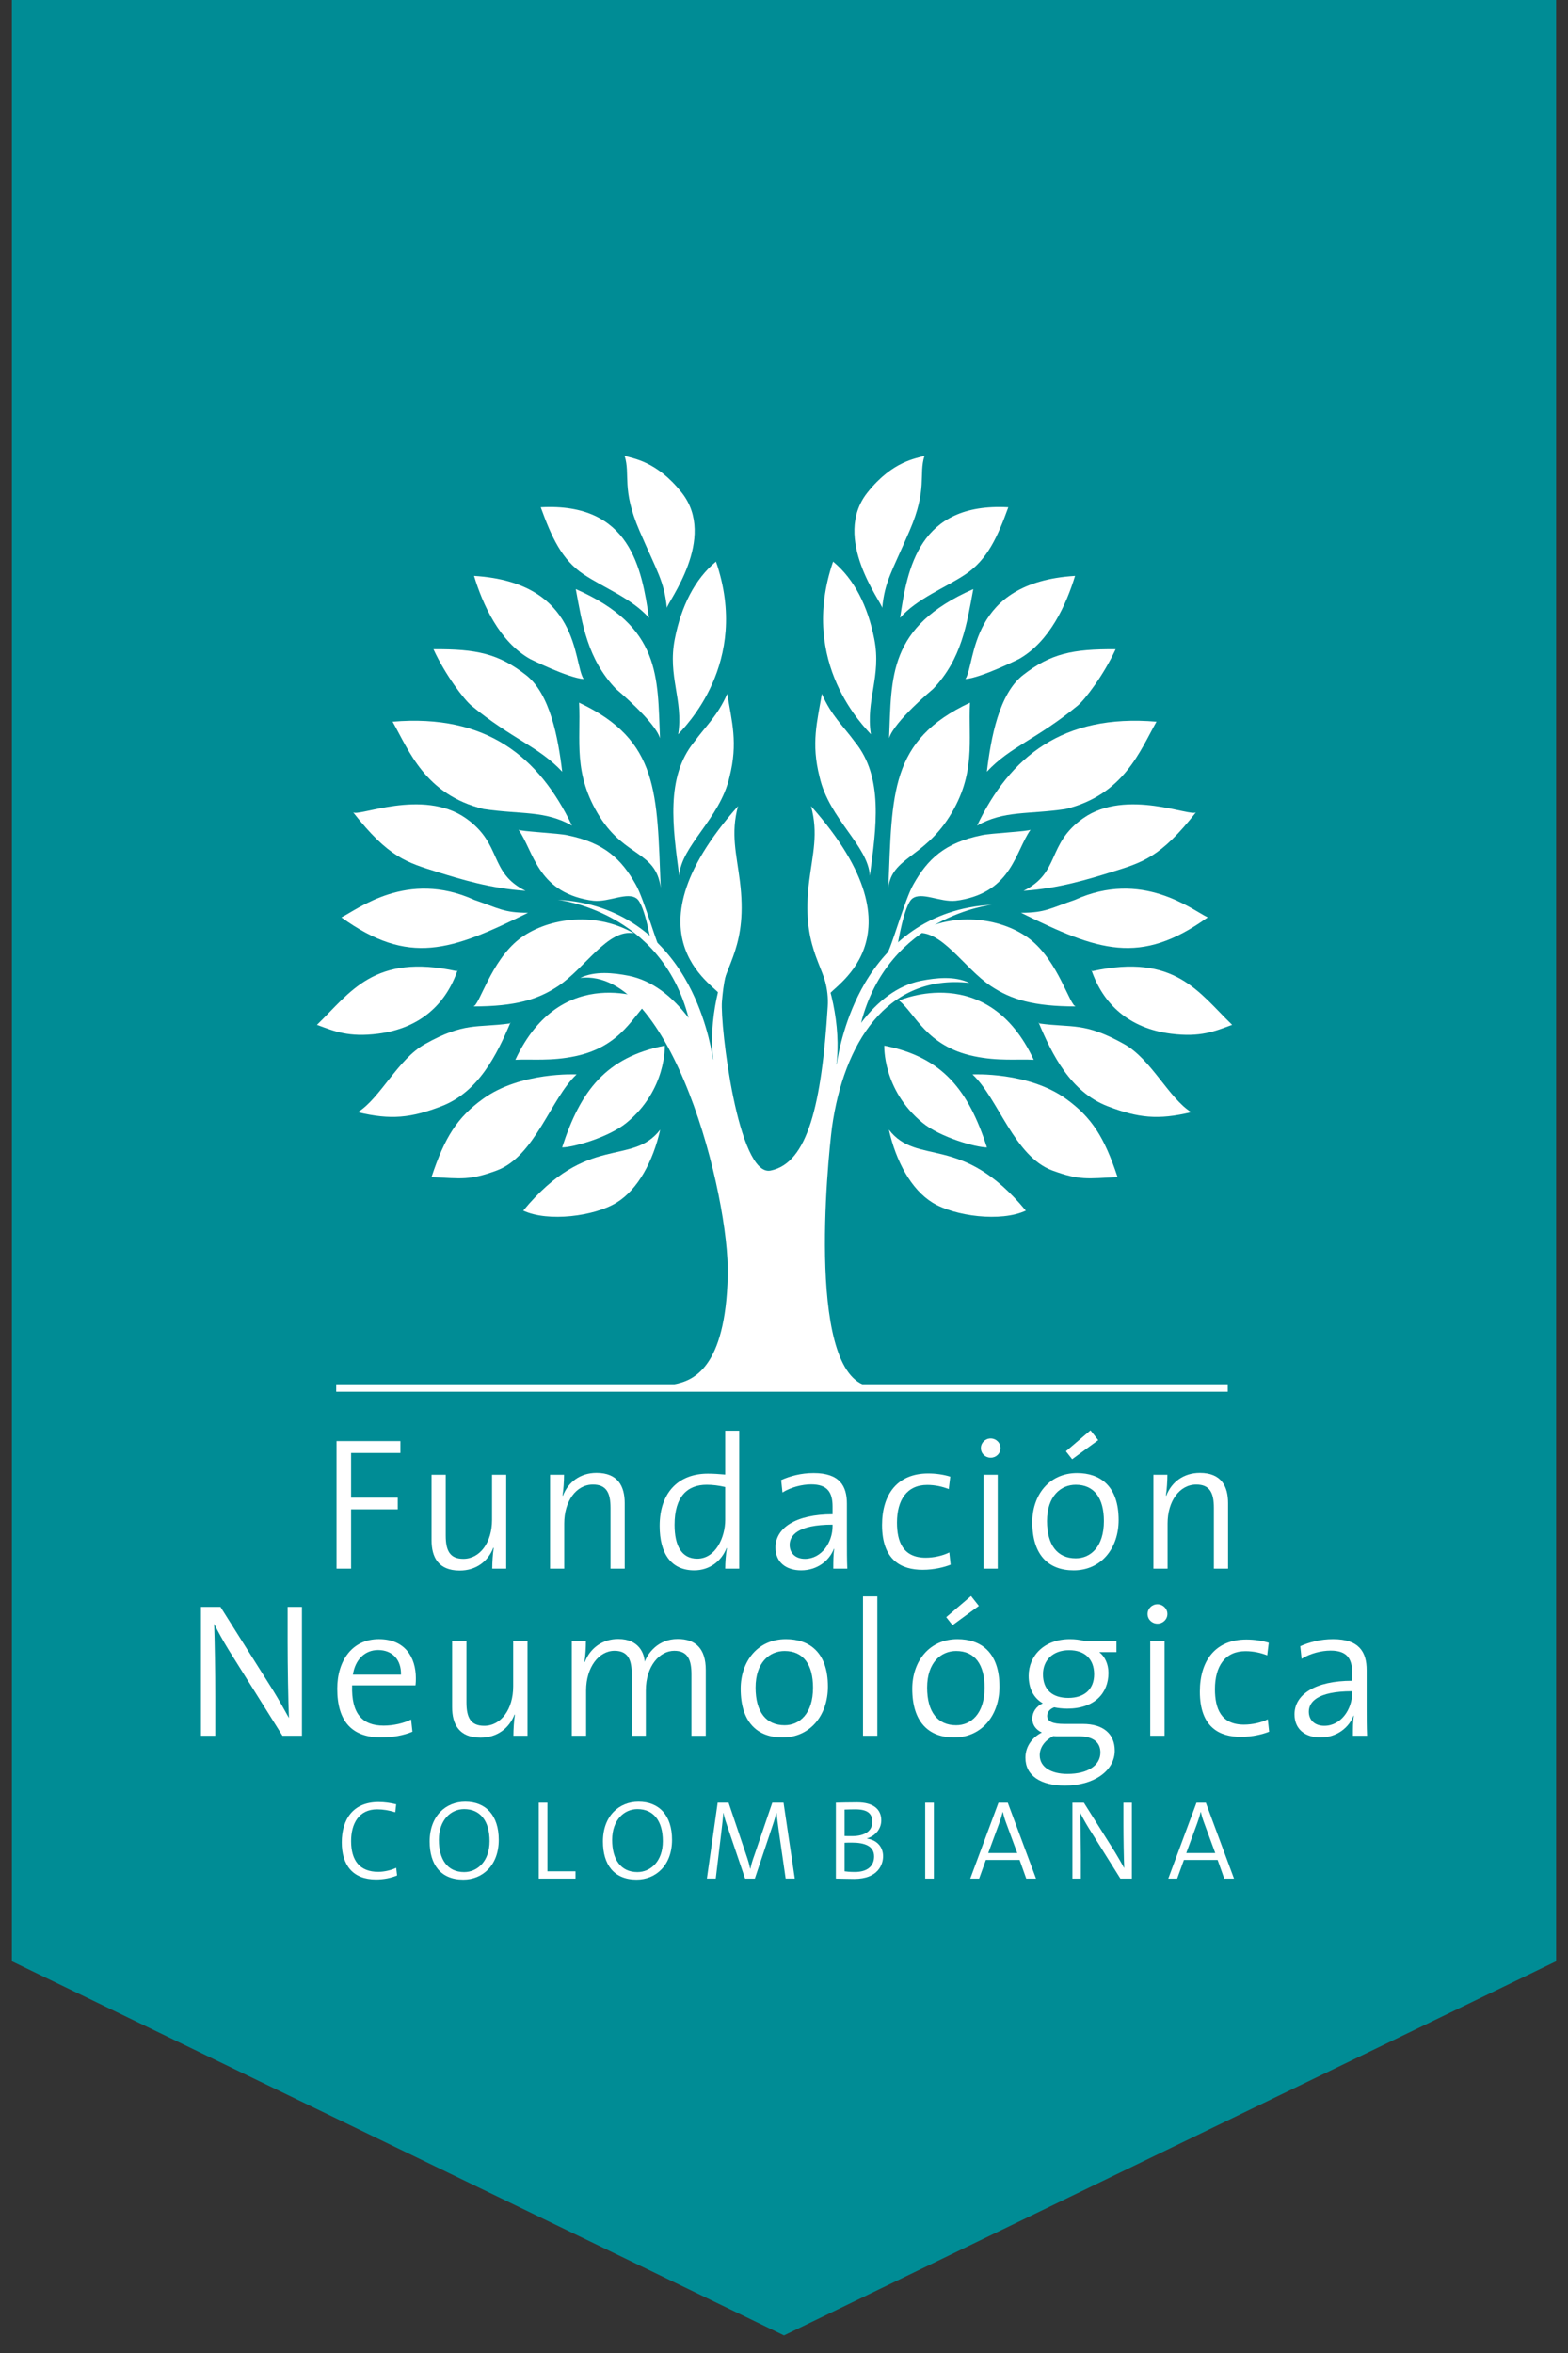 <?xml version="1.0" encoding="utf-8"?>
<!-- Generator: Adobe Illustrator 16.0.0, SVG Export Plug-In . SVG Version: 6.00 Build 0)  -->
<!DOCTYPE svg PUBLIC "-//W3C//DTD SVG 1.1//EN" "http://www.w3.org/Graphics/SVG/1.1/DTD/svg11.dtd">
<svg version="1.1" id="Layer_1" xmlns="http://www.w3.org/2000/svg" xmlns:xlink="http://www.w3.org/1999/xlink" x="0px" y="0px"
	 width="132px" height="198px" viewBox="0 0 132 198" enable-background="new 0 0 132 198" xml:space="preserve">
<rect x="0" y="0" width="132" height="198" fill="#333333" stroke="none"/>
<g>
	<polygon fill="#008C95" points="131,165.037 66,196.521 1,165.037 1,0 131,0 	"/>
	<g>
		<polygon fill="#FFFFFF" points="29.555,122.264 29.555,126.02 33.485,126.02 33.485,127.006 29.555,127.006 29.555,132 28.33,132 
			28.33,121.262 33.708,121.262 33.708,122.264 		"/>
		<path fill="#FFFFFF" d="M41.438,132c0-0.51,0.046-1.271,0.126-1.75l-0.032-0.016c-0.445,1.146-1.447,1.926-2.832,1.926
			c-1.812,0-2.37-1.145-2.37-2.545v-5.521h1.193v5.123c0,1.24,0.335,1.955,1.479,1.955c1.416,0,2.418-1.398,2.418-3.275v-3.803
			h1.194V132H41.438z"/>
		<path fill="#FFFFFF" d="M51.396,132v-5.121c0-1.24-0.334-1.959-1.479-1.959c-1.417,0-2.418,1.402-2.418,3.277V132h-1.192v-7.906
			h1.176c0,0.51-0.047,1.273-0.127,1.75l0.032,0.018c0.446-1.146,1.448-1.926,2.832-1.926c1.813,0,2.37,1.146,2.37,2.545V132H51.396
			z"/>
		<path fill="#FFFFFF" d="M61.051,132c0-0.477,0.048-1.24,0.144-1.717l-0.032-0.016c-0.445,1.127-1.447,1.875-2.72,1.875
			c-1.957,0-2.911-1.43-2.911-3.738c0-2.814,1.59-4.404,4.056-4.404c0.461,0,0.923,0.031,1.463,0.078v-3.689h1.178V132H61.051z
			 M61.051,125.129c-0.54-0.127-1.049-0.191-1.559-0.191c-1.623,0-2.705,0.986-2.705,3.373c0,1.781,0.605,2.848,1.909,2.848
			c1.576,0,2.354-1.846,2.354-3.248V125.129z"/>
		<path fill="#FFFFFF" d="M70.149,132c0-0.605,0-1.209,0.08-1.67h-0.031c-0.383,1.002-1.399,1.812-2.753,1.812
			c-1.256,0-2.162-0.666-2.162-1.922c0-1.656,1.717-2.801,4.805-2.801v-0.652c0-1.193-0.431-1.861-1.798-1.861
			c-0.764,0-1.719,0.238-2.419,0.684l-0.111-1.049c0.747-0.334,1.669-0.59,2.736-0.59c2.18,0,2.799,1.08,2.799,2.576v3.104
			c0,0.781,0,1.67,0.033,2.369H70.149z M70.088,128.295c-2.977,0-3.612,0.938-3.612,1.701c0,0.717,0.509,1.176,1.288,1.176
			c1.4,0,2.324-1.383,2.324-2.75V128.295z"/>
		<path fill="#FFFFFF" d="M77.674,132.096c-1.766,0-3.42-0.779-3.42-3.77c0-2.594,1.305-4.342,3.882-4.342
			c0.652,0,1.304,0.094,1.861,0.271l-0.127,1.047c-0.526-0.207-1.146-0.35-1.815-0.35c-1.701,0-2.544,1.258-2.544,3.168
			c0,1.619,0.509,2.957,2.419,2.957c0.7,0,1.462-0.176,1.987-0.445l0.111,1.033C79.504,131.873,78.645,132.096,77.674,132.096z"/>
		<path fill="#FFFFFF" d="M83.402,122.662c-0.462,0-0.827-0.35-0.827-0.811c0-0.445,0.365-0.811,0.827-0.811
			c0.444,0,0.827,0.365,0.827,0.811C84.229,122.312,83.847,122.662,83.402,122.662z M82.797,132v-7.906h1.194V132H82.797z"/>
		<path fill="#FFFFFF" d="M90.386,132.143c-2.117,0-3.484-1.287-3.484-4.057c0-2.256,1.398-4.135,3.77-4.135
			c1.925,0,3.499,1.066,3.499,3.959C94.17,130.268,92.723,132.143,90.386,132.143z M90.56,124.938c-1.241,0-2.418,0.938-2.418,3.055
			c0,2.02,0.874,3.135,2.418,3.135c1.241,0,2.37-0.957,2.37-3.135C92.93,126.082,92.135,124.938,90.56,124.938z M90.257,122.791
			l-0.525-0.67l2.069-1.766l0.652,0.828L90.257,122.791z"/>
		<path fill="#FFFFFF" d="M102.188,132v-5.121c0-1.24-0.333-1.959-1.48-1.959c-1.414,0-2.417,1.402-2.417,3.277V132h-1.193v-7.906
			h1.177c0,0.51-0.048,1.273-0.127,1.75l0.031,0.018c0.445-1.146,1.448-1.926,2.832-1.926c1.813,0,2.371,1.146,2.371,2.545V132
			H102.188z"/>
		<path fill="#FFFFFF" d="M23.778,146.059l-4.514-7.199c-0.481-0.787-0.883-1.51-1.236-2.215c0.047,1.234,0.096,4.207,0.096,6.088
			v3.326h-1.206v-10.846h1.64l4.435,7.037c0.465,0.756,0.915,1.559,1.332,2.314c-0.063-1.447-0.111-4.402-0.111-6.379v-2.973h1.204
			v10.846H23.778z"/>
		<path fill="#FFFFFF" d="M34.977,141.818h-5.334c-0.08,2.393,0.868,3.389,2.652,3.389c0.835,0,1.719-0.209,2.313-0.514l0.112,1.027
			c-0.738,0.305-1.639,0.482-2.634,0.482c-2.41,0-3.696-1.303-3.696-4.098c0-2.393,1.286-4.176,3.503-4.176
			c2.201,0,3.116,1.527,3.116,3.293C35.008,141.367,35.008,141.576,34.977,141.818z M31.829,138.846
			c-1.126,0-1.929,0.818-2.122,2.07h4.049C33.788,139.68,33.049,138.846,31.829,138.846z"/>
		<path fill="#FFFFFF" d="M43.219,146.059c0-0.514,0.047-1.285,0.128-1.768l-0.032-0.016c-0.45,1.156-1.461,1.943-2.86,1.943
			c-1.831,0-2.394-1.154-2.394-2.57v-5.576h1.206v5.174c0,1.254,0.336,1.977,1.494,1.977c1.43,0,2.441-1.414,2.441-3.311v-3.84
			h1.206v7.986H43.219z"/>
		<path fill="#FFFFFF" d="M58.209,146.059v-5.16c0-1.203-0.29-1.99-1.447-1.99c-1.221,0-2.394,1.271-2.394,3.342v3.809H53.18v-5.172
			c0-1.096-0.225-1.979-1.446-1.979c-1.317,0-2.394,1.383-2.394,3.342v3.809h-1.205v-7.986h1.189c0,0.516-0.032,1.27-0.129,1.768
			l0.032,0.018c0.45-1.174,1.495-1.945,2.812-1.945c1.816,0,2.202,1.303,2.234,1.912c0.289-0.756,1.156-1.912,2.78-1.912
			c1.494,0,2.361,0.803,2.361,2.604v5.543H58.209z"/>
		<path fill="#FFFFFF" d="M65.871,146.203c-2.137,0-3.518-1.303-3.518-4.098c0-2.281,1.414-4.176,3.808-4.176
			c1.945,0,3.535,1.078,3.535,3.998C69.695,144.307,68.232,146.203,65.871,146.203z M66.049,138.926
			c-1.253,0-2.442,0.945-2.442,3.084c0,2.041,0.885,3.164,2.442,3.164c1.252,0,2.395-0.963,2.395-3.164
			C68.443,140.08,67.639,138.926,66.049,138.926z"/>
		<rect x="72.651" y="134.33" fill="#FFFFFF" width="1.205" height="11.729"/>
		<path fill="#FFFFFF" d="M80.315,146.203c-2.139,0-3.519-1.303-3.519-4.098c0-2.281,1.413-4.176,3.808-4.176
			c1.942,0,3.535,1.078,3.535,3.998C84.14,144.307,82.677,146.203,80.315,146.203z M80.492,138.926
			c-1.253,0-2.443,0.945-2.443,3.084c0,2.041,0.884,3.164,2.443,3.164c1.252,0,2.394-0.963,2.394-3.164
			C82.886,140.08,82.083,138.926,80.492,138.926z M80.187,136.754l-0.531-0.674l2.089-1.783l0.66,0.836L80.187,136.754z"/>
		<path fill="#FFFFFF" d="M89.649,150.252c-2.026,0-3.326-0.82-3.326-2.346c0-0.996,0.627-1.734,1.381-2.121
			c-0.497-0.227-0.802-0.645-0.802-1.154c0-0.549,0.32-1.047,0.883-1.303c-0.804-0.467-1.189-1.287-1.189-2.314
			c0-1.672,1.302-3.084,3.472-3.084c0.449,0,0.786,0.047,1.205,0.143h2.715v0.949h-1.446c0.466,0.369,0.771,0.994,0.771,1.752
			c0,1.701-1.172,3.004-3.47,3.004c-0.37,0-0.804-0.049-1.093-0.113c-0.402,0.145-0.594,0.434-0.594,0.723
			c0,0.467,0.45,0.678,1.446,0.678h1.558c1.733,0,2.684,0.848,2.684,2.246C93.843,148.998,92.108,150.252,89.649,150.252z
			 M90.823,146.105h-1.64c-0.161,0-0.369,0-0.516-0.018c-0.689,0.355-1.139,0.936-1.139,1.607c0,1.029,0.996,1.576,2.329,1.576
			c1.752,0,2.778-0.738,2.778-1.799C92.637,146.621,92.042,146.105,90.823,146.105z M90.001,138.859
			c-1.379,0-2.199,0.854-2.199,2.027c0,1.299,0.786,1.99,2.138,1.99c1.316,0,2.169-0.707,2.169-1.99
			C92.108,139.6,91.319,138.859,90.001,138.859z"/>
		<path fill="#FFFFFF" d="M97.441,136.627c-0.465,0-0.835-0.354-0.835-0.818c0-0.449,0.37-0.818,0.835-0.818
			c0.451,0,0.835,0.369,0.835,0.818C98.276,136.273,97.893,136.627,97.441,136.627z M96.83,146.059v-7.986h1.205v7.986H96.83z"/>
		<path fill="#FFFFFF" d="M104.462,146.154c-1.782,0-3.454-0.785-3.454-3.809c0-2.619,1.318-4.385,3.92-4.385
			c0.659,0,1.316,0.098,1.881,0.273l-0.13,1.061c-0.529-0.209-1.156-0.354-1.83-0.354c-1.72,0-2.571,1.268-2.571,3.197
			c0,1.639,0.513,2.986,2.442,2.986c0.707,0,1.478-0.176,2.007-0.447l0.115,1.043C106.31,145.93,105.442,146.154,104.462,146.154z"
			/>
		<path fill="#FFFFFF" d="M113.894,146.059c0-0.609,0-1.223,0.079-1.686h-0.03c-0.388,1.01-1.414,1.83-2.779,1.83
			c-1.271,0-2.188-0.674-2.188-1.945c0-1.668,1.736-2.826,4.854-2.826v-0.658c0-1.205-0.435-1.881-1.815-1.881
			c-0.772,0-1.735,0.242-2.442,0.691l-0.112-1.061c0.754-0.338,1.687-0.594,2.763-0.594c2.2,0,2.826,1.092,2.826,2.602v3.133
			c0,0.787,0,1.686,0.034,2.395H113.894z M113.829,142.314c-3.004,0-3.648,0.949-3.648,1.721c0,0.723,0.516,1.188,1.303,1.188
			c1.414,0,2.346-1.398,2.346-2.779V142.314z"/>
		<path fill="#FFFFFF" d="M31.657,158.154c-1.977,0-2.885-1.229-2.885-3.119c0-1.922,0.927-3.398,3.103-3.398
			c0.492,0,1.003,0.076,1.476,0.189l-0.076,0.672c-0.529-0.162-1.021-0.246-1.523-0.246c-1.551,0-2.195,1.211-2.195,2.668
			c0,1.645,0.729,2.592,2.29,2.592c0.493,0,1.107-0.143,1.505-0.34l0.075,0.643C32.936,158.023,32.32,158.154,31.657,158.154z"/>
		<path fill="#FFFFFF" d="M38.998,158.166c-1.911,0-2.829-1.279-2.829-3.209c0-2.146,1.353-3.348,2.998-3.348
			c1.731,0,2.82,1.152,2.82,3.207C41.987,156.955,40.634,158.166,38.998,158.166z M39.074,152.232c-1.126,0-2.129,0.918-2.129,2.594
			c0,1.598,0.691,2.705,2.129,2.705c1.116,0,2.138-0.908,2.138-2.602C41.212,153.217,40.426,152.232,39.074,152.232z"/>
		<polygon fill="#FFFFFF" points="45.354,158.08 45.354,151.693 46.083,151.693 46.083,157.467 48.448,157.467 48.448,158.08 		"/>
		<path fill="#FFFFFF" d="M53.585,158.166c-1.911,0-2.829-1.279-2.829-3.209c0-2.146,1.354-3.348,3-3.348
			c1.731,0,2.819,1.152,2.819,3.207C56.574,156.955,55.222,158.166,53.585,158.166z M53.661,152.232
			c-1.127,0-2.128,0.918-2.128,2.594c0,1.598,0.689,2.705,2.128,2.705c1.115,0,2.138-0.908,2.138-2.602
			C55.799,153.217,55.013,152.232,53.661,152.232z"/>
		<path fill="#FFFFFF" d="M66.139,158.08l-0.568-3.936c-0.113-0.775-0.16-1.25-0.198-1.6h-0.02c-0.066,0.266-0.16,0.635-0.312,1.068
			l-1.495,4.467h-0.823l-1.419-4.182c-0.161-0.463-0.331-0.965-0.405-1.354h-0.011c-0.028,0.512-0.095,1.021-0.17,1.676
			l-0.463,3.859h-0.747l0.908-6.387h0.917l1.458,4.314c0.16,0.463,0.293,0.889,0.359,1.24h0.02c0.094-0.436,0.188-0.721,0.35-1.174
			l1.495-4.381h0.946l0.946,6.387H66.139z"/>
		<path fill="#FFFFFF" d="M71.909,158.107c-0.387,0-0.992-0.02-1.543-0.027v-6.387c0.437-0.008,1.015-0.029,1.779-0.029
			c1.392,0,2.044,0.588,2.044,1.516c0,0.699-0.48,1.305-1.201,1.514v0.018c0.945,0.143,1.354,0.803,1.354,1.486
			C74.342,156.887,73.925,158.107,71.909,158.107z M72.014,152.252c-0.312,0-0.644,0.01-0.916,0.02v2.223
			c0.197,0.01,0.357,0.01,0.604,0.01c1.134,0,1.731-0.445,1.731-1.201C73.434,152.695,73.14,152.252,72.014,152.252z
			 M71.711,155.051c-0.112,0-0.464,0-0.613,0.012v2.404c0.169,0.025,0.453,0.055,0.868,0.055c1.126,0,1.619-0.559,1.619-1.305
			C73.585,155.318,72.762,155.051,71.711,155.051z"/>
		<rect x="77.887" y="151.693" fill="#FFFFFF" width="0.728" height="6.387"/>
		<path fill="#FFFFFF" d="M86.393,158.08l-0.56-1.57h-2.84l-0.566,1.57H81.68l2.375-6.387h0.783l2.378,6.387H86.393z
			 M84.708,153.416c-0.123-0.322-0.207-0.605-0.283-0.936h-0.02c-0.075,0.311-0.17,0.613-0.283,0.926l-0.929,2.523h2.442
			L84.708,153.416z"/>
		<path fill="#FFFFFF" d="M94.318,158.08l-2.656-4.24c-0.285-0.461-0.521-0.889-0.729-1.303c0.028,0.727,0.057,2.479,0.057,3.584
			v1.959h-0.711v-6.387h0.966l2.611,4.145c0.275,0.443,0.539,0.918,0.786,1.361c-0.039-0.852-0.067-2.594-0.067-3.756v-1.75h0.71
			v6.387H94.318z"/>
		<path fill="#FFFFFF" d="M103.061,158.08l-0.558-1.57h-2.837l-0.568,1.57H98.35l2.375-6.387h0.786l2.372,6.387H103.061z
			 M101.377,153.416c-0.122-0.322-0.209-0.605-0.283-0.936h-0.02c-0.075,0.311-0.171,0.613-0.284,0.926l-0.926,2.523h2.44
			L101.377,153.416z"/>
		<path fill="#FFFFFF" d="M62.131,67.834c-0.629,2.31-0.135,4.004,0.154,6.307c0.685,5.45-1.189,6.943-1.667,9.624
			C60.843,83.238,52.054,79.173,62.131,67.834z"/>
		<path fill="#FFFFFF" d="M61.222,58.386c0.381,2.325,0.921,4.129,0.188,7.002c-0.8,3.53-4.1,5.8-4.227,8.311
			c-0.542-4.058-1.173-8.298,1.262-11.274C59.415,61.096,60.428,60.215,61.222,58.386z"/>
		<path fill="#FFFFFF" d="M49.96,75.798c1.324,0.137,2.884-0.799,3.661-0.167c0.686,0.556,1.214,3.869,1.251,4.042
			c0.104,0.498,0.471,0.326,0.897,0.639c-0.357-0.369-1.542-4.673-2.254-5.886c-1.198-2.131-2.64-3.506-5.744-4.139
			c-0.69-0.173-4.015-0.32-4.125-0.473c1.296,1.831,1.56,5.168,5.944,5.932C49.714,75.768,49.839,75.785,49.96,75.798z"/>
		<path fill="#FFFFFF" d="M55.963,87.992c-4.934,0.97-7.097,3.784-8.641,8.561c0.953,0,3.941-0.856,5.414-2.063
			C56.126,91.712,55.963,87.992,55.963,87.992z"/>
		<path fill="#FFFFFF" d="M43.385,89.183c1.323-0.077,2.978,0.135,5.06-0.308c3.991-0.846,4.904-3.582,6.271-4.678
			C54.716,84.197,47.262,80.857,43.385,89.183z"/>
		<path fill="#FFFFFF" d="M38.454,81.724c-6.977-1.532-8.961,1.805-11.773,4.517c1.46,0.535,2.658,1.065,5.148,0.746
			c3.523-0.453,5.714-2.471,6.701-5.373L38.454,81.724z"/>
		<path fill="#FFFFFF" d="M55.579,95.063c-2.416,3.122-6.109,0.244-11.531,6.808c2.083,0.98,5.997,0.479,7.862-0.676
			C53.691,100.096,54.974,97.747,55.579,95.063z"/>
		<path fill="#FFFFFF" d="M42.902,86.125c-2.767,0.382-3.784-0.134-7.133,1.739c-2.281,1.275-3.742,4.532-5.642,5.727
			c2.793,0.672,4.48,0.477,7.033-0.5c3.122-1.195,4.686-4.358,5.825-7.075L42.902,86.125z"/>
		<path fill="#FFFFFF" d="M40.632,92.488c-2.127,1.545-3.189,3.188-4.306,6.562c2.555,0.125,3.186,0.287,5.475-0.549
			c3.238-1.186,4.569-6.08,6.739-8.087C48.54,90.413,43.822,90.167,40.632,92.488z"/>
		<path fill="#FFFFFF" d="M44.278,56.805c-2.316-1.802-4.161-2.197-7.787-2.171c1.001,2.179,2.59,4.25,3.193,4.746
			c3.464,2.847,5.632,3.415,7.645,5.559C46.99,62.114,46.312,58.386,44.278,56.805z"/>
		<path fill="#FFFFFF" d="M55.621,74.7c-0.323-7.945-0.114-12.407-6.872-15.57c0.164,3.196-0.551,5.965,1.753,9.624
			C52.689,72.182,55.201,71.615,55.621,74.7z"/>
		<path fill="#FFFFFF" d="M48.15,69.471c-2.771-5.787-7.214-9.413-15.101-8.74c1.379,2.426,2.73,6.142,7.663,7.349
			C43.86,68.55,45.856,68.184,48.15,69.471"/>
		<path fill="#FFFFFF" d="M55.561,62.118c-0.218-5.128,0.125-9.372-7.09-12.546c0.545,2.947,0.982,5.892,3.381,8.399
			C51.852,57.972,55.125,60.7,55.561,62.118z"/>
		<path fill="#FFFFFF" d="M60.274,47.26c-1.785,1.469-2.928,3.756-3.469,6.521c-0.615,3.141,0.738,5.126,0.288,8.012
			C57.54,61.261,63.226,55.841,60.274,47.26z"/>
		<path fill="#FFFFFF" d="M54.634,51.992c-0.606-4.081-1.554-9.726-9.113-9.305c0.903,2.486,1.759,4.41,3.615,5.647
			C50.832,49.464,53.203,50.367,54.634,51.992"/>
		<path fill="#FFFFFF" d="M57.382,41.444c3.057,3.846-1.239,9.286-1.243,9.714c-0.227-2.259-0.788-2.976-2.304-6.489
			c-1.537-3.563-0.747-4.693-1.253-6.313C53.252,38.591,55.244,38.756,57.382,41.444z"/>
		<path fill="#FFFFFF" d="M49.136,57.145c-0.904-1.356-0.227-8.133-9.231-8.684c0.729,2.396,2.13,5.53,4.713,6.99
			C44.618,55.451,47.781,57.033,49.136,57.145z"/>
		<path fill="#FFFFFF" d="M36.858,73.391c1.886,0.584,4.427,1.375,7.382,1.571c-3.122-1.554-1.929-3.937-5.024-6.106
			c-3.642-2.553-9.118-0.066-9.494-0.507C32.719,72.166,34.229,72.574,36.858,73.391z"/>
		<path fill="#FFFFFF" d="M46.966,82.993c2.301-1.522,4.216-4.875,6.404-4.45c-3.479-1.99-7.521-1.175-9.66,0.482
			c-2.4,1.863-3.351,5.604-3.868,5.668C43.395,84.688,45.273,84.112,46.966,82.993z"/>
		<path fill="#FFFFFF" d="M44.453,76.81c-2.068,0-2.497-0.395-4.53-1.084c-5.646-2.561-9.814,0.805-11.185,1.472
			C34.431,81.293,37.971,80.013,44.453,76.81z"/>
		<path fill="#FFFFFF" d="M68.274,67.834c0.631,2.31,0.137,4.004-0.154,6.307c-0.687,5.45,1.19,6.943,1.667,9.624
			C69.563,83.238,78.353,79.173,68.274,67.834z"/>
		<path fill="#FFFFFF" d="M69.186,58.386c-0.381,2.325-0.923,4.129-0.189,7.002c0.8,3.53,4.101,5.8,4.228,8.311
			c0.541-4.058,1.174-8.298-1.263-11.274C70.991,61.096,69.979,60.215,69.186,58.386z"/>
		<path fill="#FFFFFF" d="M80.445,75.798c-1.323,0.137-2.881-0.799-3.661-0.167c-0.686,0.556-1.214,3.869-1.249,4.042
			c-0.106,0.498-0.474,0.326-0.899,0.639c0.358-0.369,1.544-4.673,2.256-5.886c1.198-2.131,2.641-3.506,5.742-4.139
			c0.69-0.173,4.018-0.32,4.127-0.473c-1.294,1.831-1.559,5.168-5.943,5.932C80.691,75.768,80.567,75.785,80.445,75.798z"/>
		<path fill="#FFFFFF" d="M74.442,87.992c4.935,0.97,7.097,3.784,8.641,8.561c-0.951,0-3.938-0.856-5.412-2.063
			C74.281,91.712,74.442,87.992,74.442,87.992z"/>
		<path fill="#FFFFFF" d="M87.021,89.183c-1.322-0.077-2.978,0.135-5.059-0.308c-3.992-0.846-4.904-3.582-6.274-4.678
			C75.688,84.197,83.146,80.857,87.021,89.183z"/>
		<path fill="#FFFFFF" d="M91.953,81.724c6.976-1.532,8.959,1.805,11.774,4.517c-1.461,0.535-2.66,1.065-5.149,0.746
			c-3.523-0.453-5.714-2.471-6.702-5.373L91.953,81.724z"/>
		<path fill="#FFFFFF" d="M74.829,95.063c2.414,3.122,6.109,0.244,11.53,6.808c-2.083,0.98-5.995,0.479-7.863-0.676
			C76.716,100.096,75.433,97.747,74.829,95.063z"/>
		<path fill="#FFFFFF" d="M87.505,86.125c2.766,0.382,3.784-0.134,7.133,1.739c2.281,1.275,3.743,4.532,5.641,5.727
			c-2.794,0.672-4.478,0.477-7.03-0.5c-3.123-1.195-4.687-4.358-5.826-7.075L87.505,86.125z"/>
		<path fill="#FFFFFF" d="M89.773,92.488c2.126,1.545,3.191,3.188,4.307,6.562c-2.554,0.125-3.187,0.287-5.475-0.549
			c-3.236-1.186-4.57-6.08-6.738-8.087C81.867,90.413,86.584,90.167,89.773,92.488z"/>
		<path fill="#FFFFFF" d="M86.127,56.805c2.318-1.802,4.163-2.197,7.789-2.171c-1.002,2.179-2.591,4.25-3.194,4.746
			c-3.464,2.847-5.634,3.415-7.645,5.559C83.417,62.114,84.095,58.386,86.127,56.805z"/>
		<path fill="#FFFFFF" d="M74.785,74.7c0.323-7.945,0.114-12.407,6.872-15.57c-0.163,3.196,0.553,5.965-1.753,9.624
			C77.718,72.182,75.076,72.174,74.785,74.7z"/>
		<path fill="#FFFFFF" d="M82.256,69.471c2.771-5.787,7.214-9.413,15.101-8.74c-1.379,2.426-2.729,6.142-7.661,7.349
			C86.547,68.55,84.551,68.184,82.256,69.471"/>
		<path fill="#FFFFFF" d="M74.845,62.118c0.22-5.128-0.122-9.372,7.09-12.546c-0.544,2.947-0.98,5.892-3.38,8.399
			C78.555,57.972,75.282,60.7,74.845,62.118z"/>
		<path fill="#FFFFFF" d="M70.132,47.26c1.785,1.469,2.929,3.756,3.469,6.521c0.617,3.141-0.737,5.126-0.285,8.012
			C72.866,61.261,67.182,55.841,70.132,47.26z"/>
		<path fill="#FFFFFF" d="M75.772,51.992c0.604-4.081,1.554-9.726,9.111-9.305c-0.902,2.486-1.759,4.41-3.612,5.647
			C79.576,49.464,77.204,50.367,75.772,51.992"/>
		<path fill="#FFFFFF" d="M73.026,41.444c-3.059,3.846,1.238,9.286,1.242,9.714c0.225-2.259,0.787-2.976,2.301-6.489
			c1.539-3.563,0.748-4.693,1.257-6.313C77.156,38.591,75.163,38.756,73.026,41.444z"/>
		<path fill="#FFFFFF" d="M81.271,57.145c0.902-1.356,0.226-8.133,9.231-8.684c-0.73,2.396-2.132,5.53-4.715,6.99
			C85.788,55.451,82.626,57.033,81.271,57.145z"/>
		<path fill="#FFFFFF" d="M93.549,73.391c-1.887,0.584-4.427,1.375-7.383,1.571c3.122-1.554,1.929-3.937,5.022-6.106
			c3.642-2.553,9.121-0.066,9.497-0.507C97.688,72.166,96.18,72.574,93.549,73.391z"/>
		<path fill="#FFFFFF" d="M83.44,82.993c-2.301-1.522-4.215-4.875-6.404-4.45c3.479-1.99,7.523-1.175,9.66,0.482
			c2.4,1.863,3.352,5.604,3.868,5.668C87.011,84.688,85.134,84.112,83.44,82.993z"/>
		<path fill="#FFFFFF" d="M85.953,76.81c2.066,0,2.497-0.395,4.53-1.084c5.647-2.561,9.815,0.805,11.185,1.472
			C95.976,81.293,92.436,80.013,85.953,76.81z"/>
		<path fill="#FFFFFF" d="M77.524,82.534c-1.974,0.4-3.646,1.708-5.036,3.542c2.318-9.016,11.018-9.938,11.018-9.938
			c-5.406,0.278-8.792,3.344-10.703,6.604c-1.659,2.833-2.219,5.799-2.368,6.791c-0.009,0.021-0.02,0.043-0.029,0.062
			c0.436-3.178-0.542-7.345-1.825-9.411c0.774,1.733,1.19,3.054,1.1,4.502c-0.516,8.239-1.679,13.188-4.812,13.816
			c-2.741,0.548-4.26-12.247-4.093-14.235c0.121-1.446,0.323-2.77,1.096-4.504c-1.282,2.067-2.258,6.233-1.824,9.414
			c-0.009-0.022-0.019-0.042-0.028-0.064c-0.149-0.992-0.708-3.956-2.368-6.792c-1.911-3.261-5.298-6.328-10.704-6.604
			c0,0,8.698,0.921,11.018,9.936c-1.391-1.831-3.061-3.14-5.038-3.542c-1.289-0.25-2.835-0.42-4.08,0.179
			c7.717-0.848,12.587,18.355,12.417,25.08c-0.196,7.748-2.891,8.809-4.51,9.111c-0.125,0.023-0.247,0.041-0.37,0.059
			c3.035,0.195,6.475,0.291,9.533,0.266c0.405-0.006,7.387-0.393,7.481-0.121c-5.599-0.42-3.724-18.969-3.359-21.835
			c0.98-6.999,4.589-12.905,11.569-12.139C80.36,82.112,78.815,82.283,77.524,82.534z"/>
		<rect x="28.304" y="116.477" fill="#FFFFFF" width="75.052" height="0.631"/>
	</g>
</g>
</svg>
